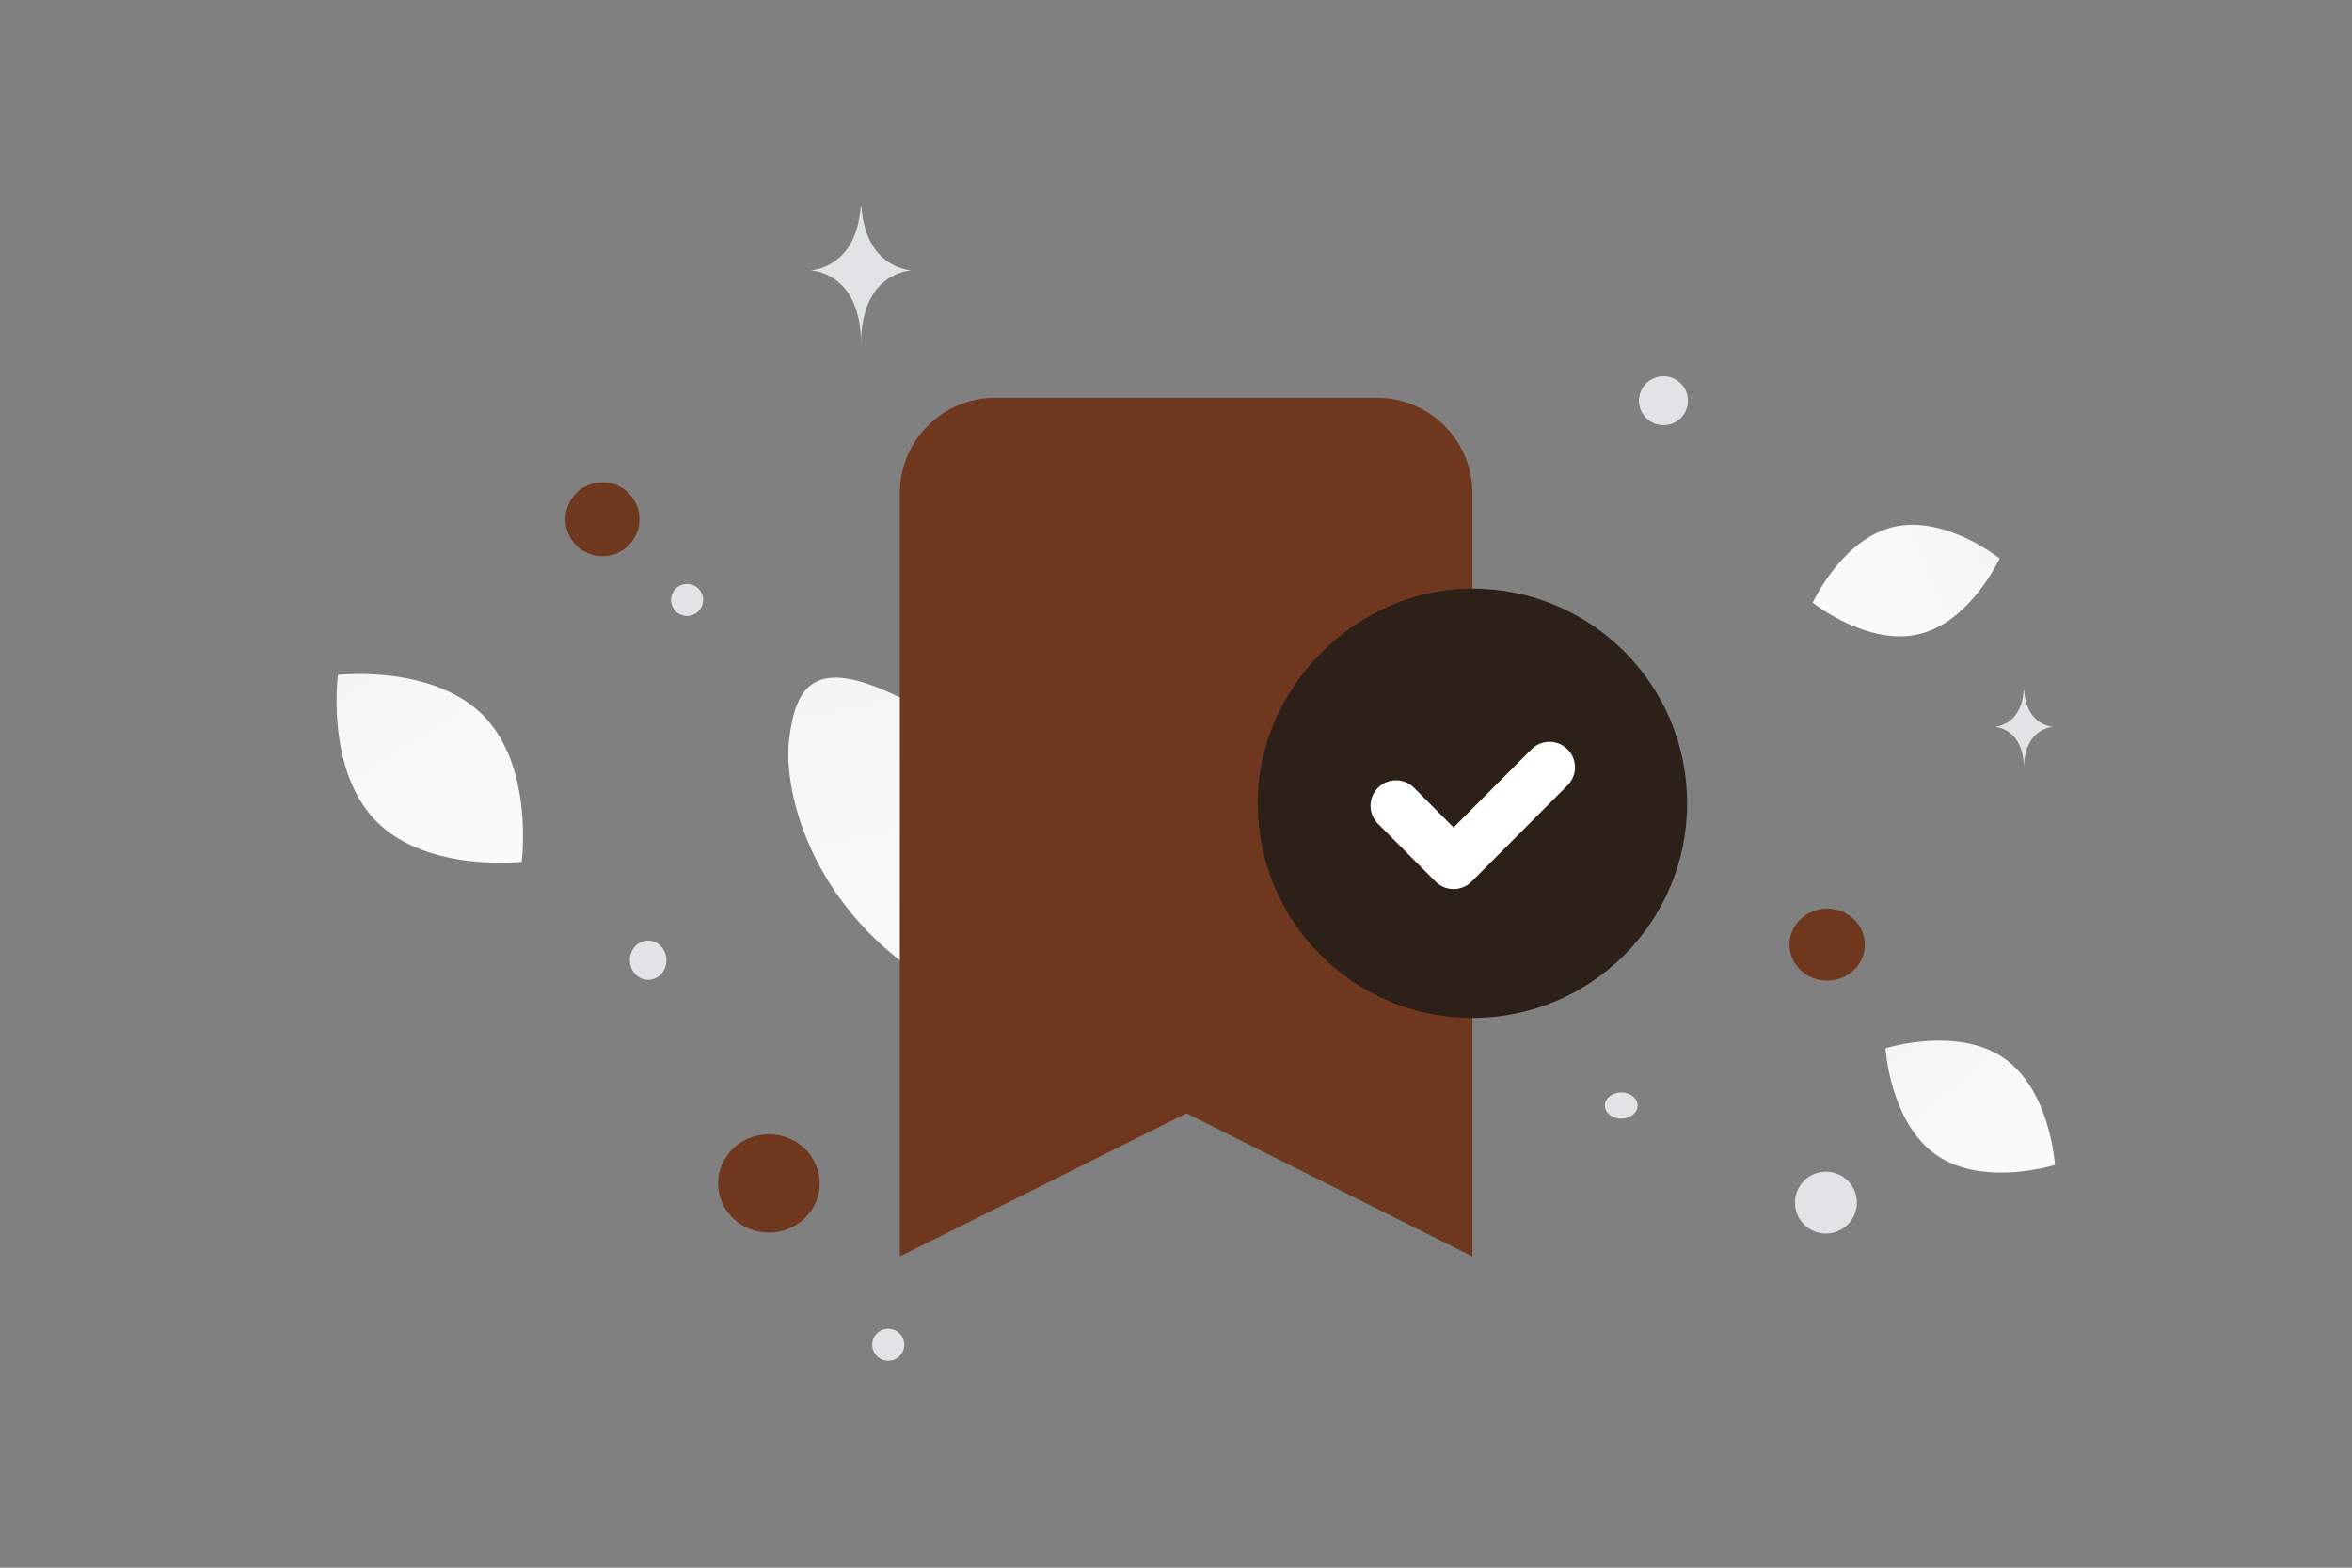 <svg width="900" height="600" viewBox="0 0 900 600" fill="none" xmlns="http://www.w3.org/2000/svg"><rect x="0" y="0" width="900" height="600" fill="#808080" stroke="none"/><path fill="transparent" d="M0 0h900v600H0z"/><path d="M444.249 371.067c-27.902-39.034-56.477-80.52-93.887-100.954-38.587-21.087-45.704-8.091-48.375 12.571-2.671 20.662 9.234 69.617 61.895 97.471 52.675 27.862 106.474 27.444 80.367-9.088z" fill="url(#a)"/><path fill-rule="evenodd" clip-rule="evenodd" d="M563.424 389.602v91.291L454.02 426.118l-109.696 54.775V188.76c0-20.175 16.341-36.517 36.516-36.517h146.067c20.175 0 36.517 16.342 36.517 36.517v36.517" fill="#6f381e"/><path fill-rule="evenodd" clip-rule="evenodd" d="M563.424 389.603c-45.372 0-82.162-36.791-82.162-82.163 0-44.441 37.795-82.199 82.217-82.162 45.354.036 82.108 36.808 82.108 82.162 0 45.372-36.772 82.163-82.163 82.163z" fill="#2D2019"/><path d="m592.923 293.67-36.708 36.834-22.026-22.115" stroke="#fff" stroke-width="19.5" stroke-linecap="round" stroke-linejoin="round"/><path d="M734.273 242.723c-19.746 4.678-40.63-12.068-40.63-12.068s11.144-24.321 30.897-28.984c19.745-4.678 40.623 12.054 40.623 12.054s-11.145 24.321-30.89 28.998z" fill="url(#b)"/><path d="M741.081 442.134c17.902 12.331 45.252 3.712 45.252 3.712s-1.694-28.609-19.608-40.927c-17.902-12.331-45.239-3.724-45.239-3.724s1.694 28.609 19.595 40.939z" fill="url(#c)"/><path d="M143.913 314.251c19.407 19.753 55.699 15.588 55.699 15.588s4.802-36.19-14.623-55.931c-19.408-19.753-55.681-15.6-55.681-15.6s-4.803 36.19 14.605 55.943z" fill="url(#d)"/><ellipse cx="699.174" cy="361.538" rx="14.423" ry="13.796" transform="rotate(180 699.174 361.538)" fill="#6f381e"/><ellipse cx="294.216" cy="452.94" rx="19.44" ry="18.813" transform="rotate(180 294.216 452.94)" fill="#6f381e"/><circle r="14.157" transform="matrix(-1 0 0 1 230.537 198.723)" fill="#6f381e"/><circle r="11.844" transform="matrix(-1 0 0 1 698.694 460.277)" fill="#E1E4E5"/><ellipse rx="7" ry="7.5" transform="matrix(-1 0 0 1 248 367.5)" fill="#E1E4E5"/><circle r="6.138" transform="matrix(-1 0 0 1 339.883 514.672)" fill="#E1E4E5"/><circle r="9.368" transform="matrix(-1 0 0 1 636.535 153.354)" fill="#E1E4E5"/><circle r="6.128" transform="scale(1 -1) rotate(-75 -18.159 -286.133)" fill="#E1E4E5"/><ellipse rx="6.271" ry="5.017" transform="matrix(-1 0 0 1 620.373 423.124)" fill="#E1E4E5"/><path d="M774.377 264.202h.164c.972 13.764 11.208 13.976 11.208 13.976s-11.288.22-11.288 16.124c0-15.904-11.287-16.124-11.287-16.124s10.232-.212 11.203-13.976zM329.336 79h.283c1.673 24.087 19.302 24.458 19.302 24.458s-19.44.385-19.44 28.217c0-27.832-19.44-28.217-19.44-28.217s17.622-.371 19.295-24.458z" fill="#E1E4E5"/><defs><linearGradient id="a" x1="413.094" y1="499.206" x2="321.551" y2="75.869" gradientUnits="userSpaceOnUse"><stop stop-color="#fff"/><stop offset="1" stop-color="#EEE"/></linearGradient><linearGradient id="b" x1="659.915" y1="254.354" x2="832.769" y2="172.692" gradientUnits="userSpaceOnUse"><stop stop-color="#fff"/><stop offset="1" stop-color="#EEE"/></linearGradient><linearGradient id="c" x1="810.817" y1="482.593" x2="669.898" y2="333.997" gradientUnits="userSpaceOnUse"><stop stop-color="#fff"/><stop offset="1" stop-color="#EEE"/></linearGradient><linearGradient id="d" x1="221.345" y1="381.723" x2="81.04" y2="161.782" gradientUnits="userSpaceOnUse"><stop stop-color="#fff"/><stop offset="1" stop-color="#EEE"/></linearGradient></defs></svg>